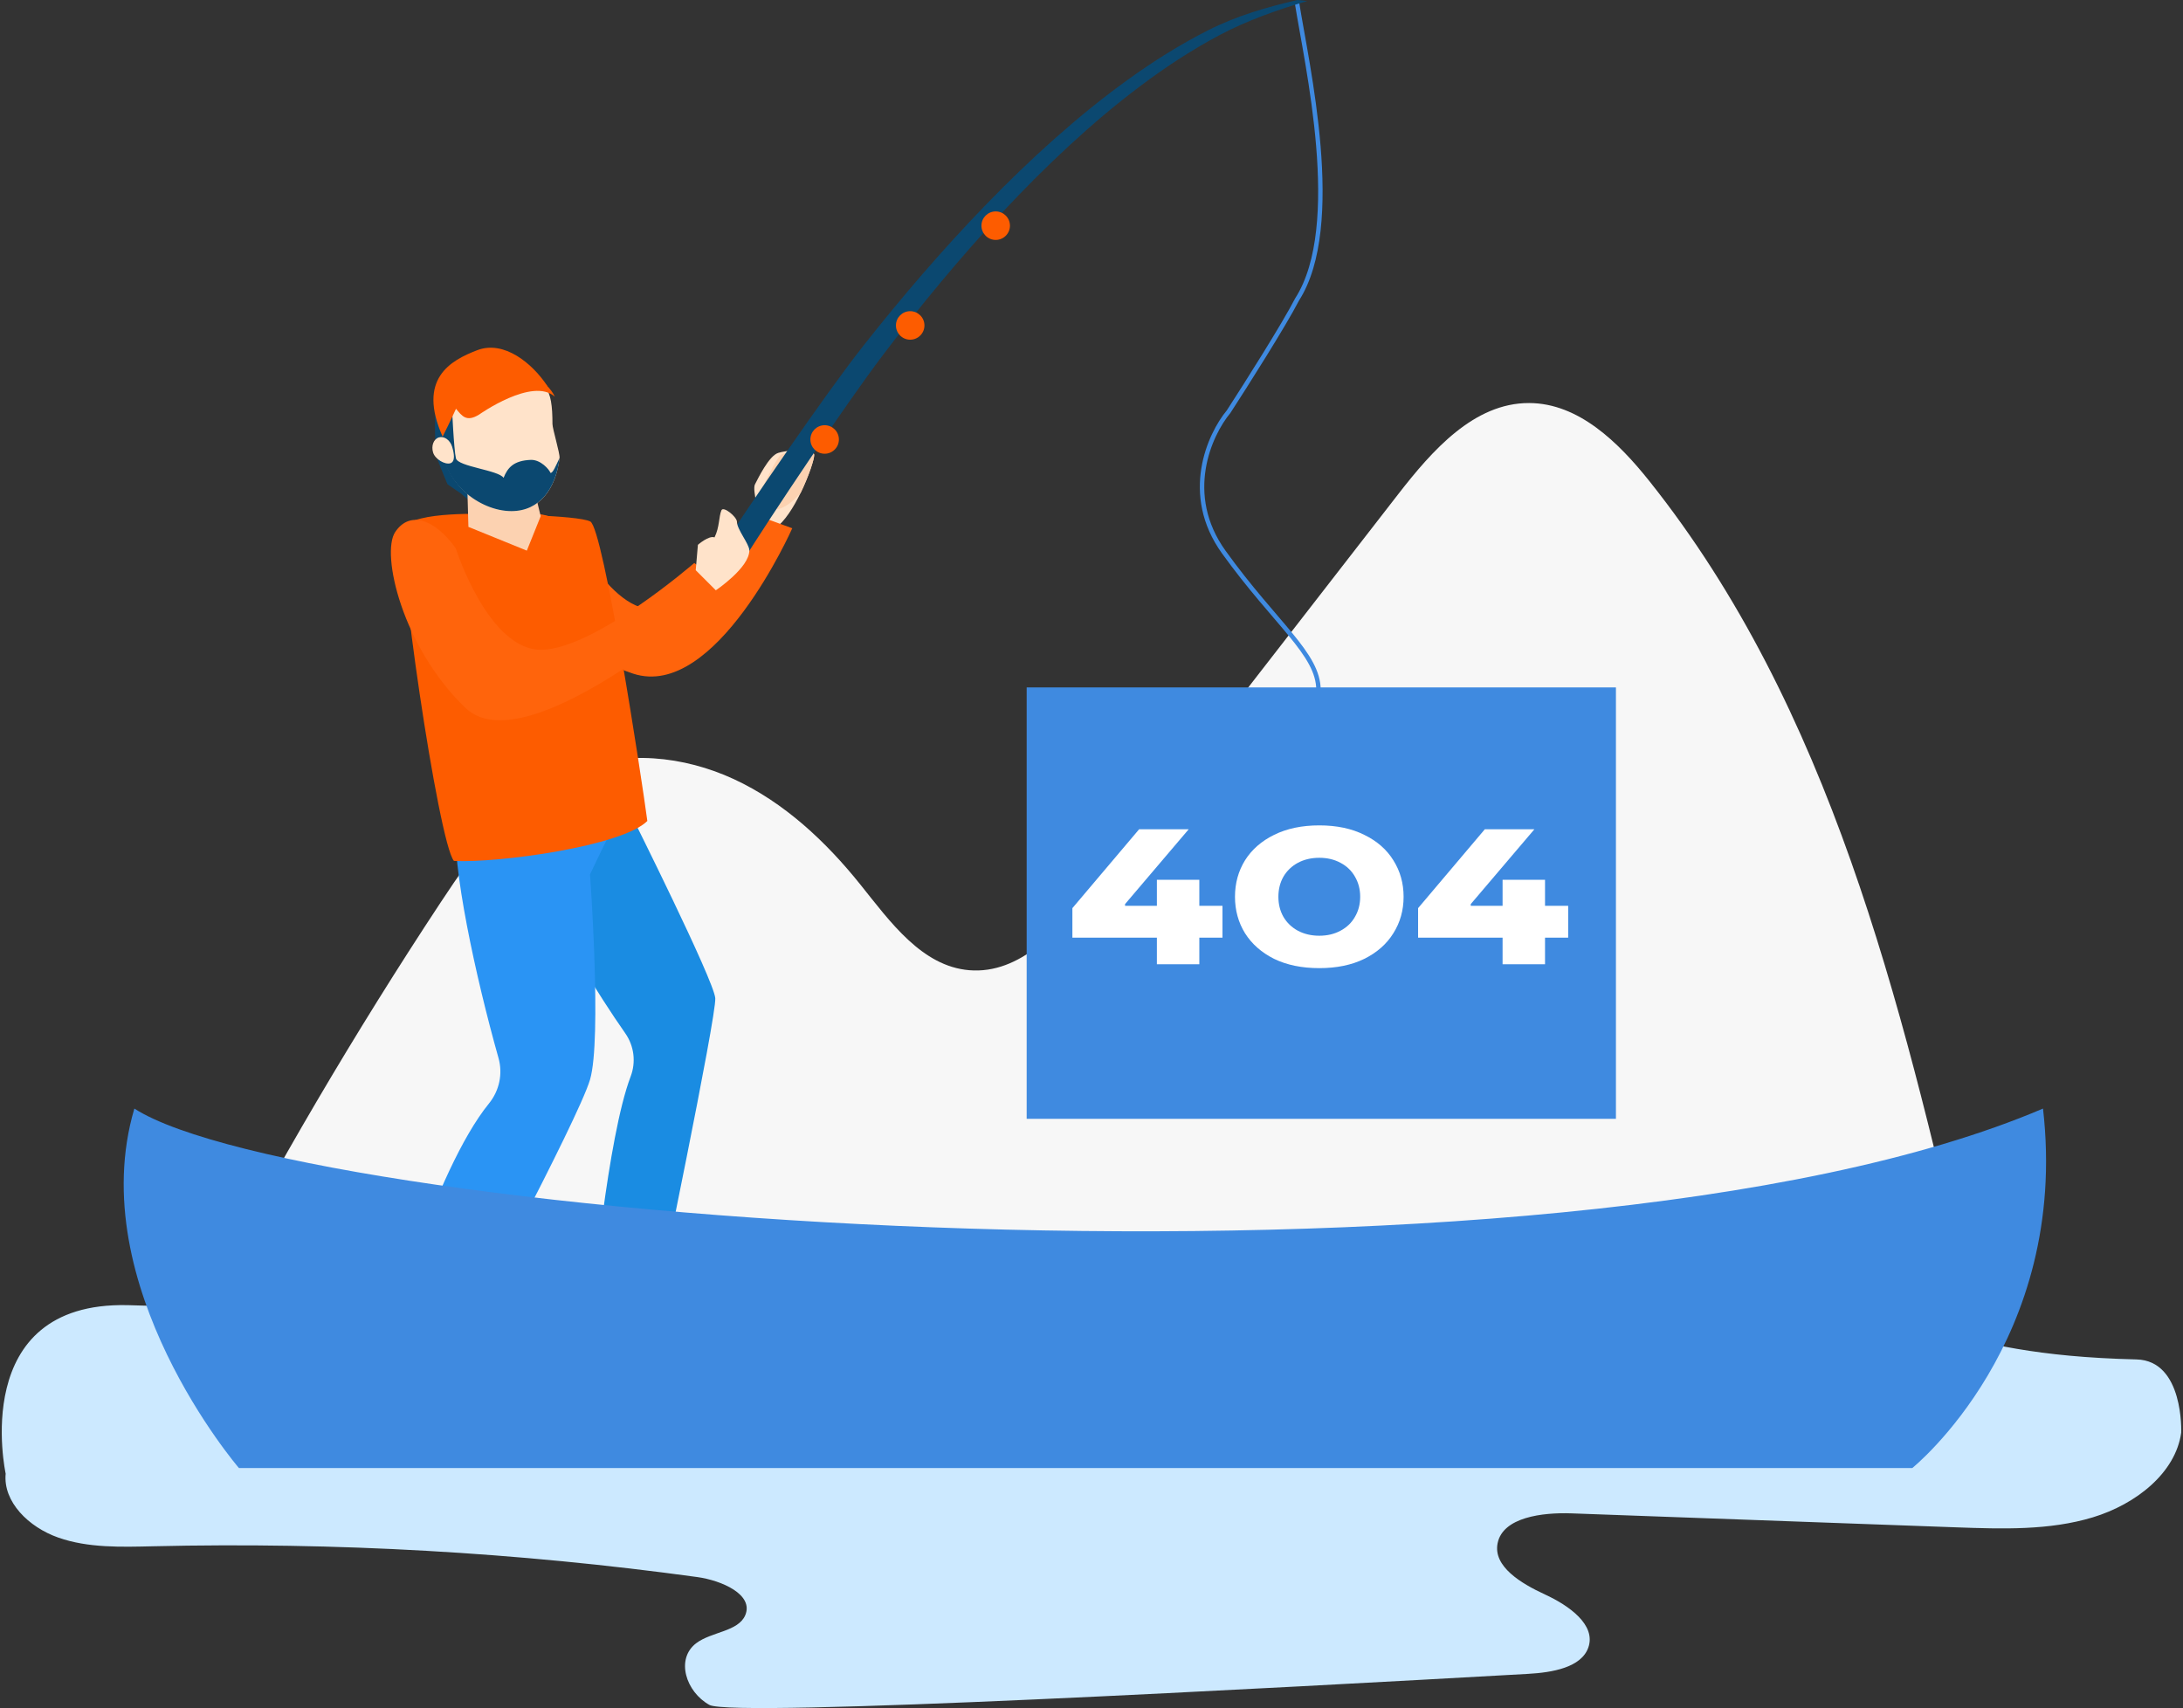 <svg fill="none" height="579" viewBox="0 0 740 579" width="740" xmlns="http://www.w3.org/2000/svg"><rect x="0" y="0" width="740" height="579" fill="#333333" stroke="none"/><path d="m68.926 442.807c24.444-47.031 51.316-92.76 80.51-137 11.771-17.833 25.004-36.336 44.751-44.499 17.337-7.169 37.604-5.068 54.624 2.824 17.029 7.892 31.112 21.086 42.846 35.726 10.092 12.591 20.824 27.683 36.903 29.023 17.157 1.431 30.721-13.578 41.28-27.178 34.704-44.718 69.408-89.435 104.105-134.153 11.478-14.79 25.674-30.981 44.397-30.929 16.78.045 30.306 13.345 40.767 26.463 61.23 76.799 85.104 175.964 107.329 271.627z" fill="#f7f7f7"/><path d="m304.102 440.92s14.43-1.552 18.03-2.267c3.608-.723 11.9 5.045 9.738 9.014-2.161 3.969-15.507 9.737-23.445 6.853s-10.822 2.282-15.145.776-6.131-17.005-1.8-19.535c4.33-2.53 12.622 5.159 12.622 5.159zm-63.406 12.711c11.832 6.658 21.57 20.002 17.962 24.686-3.607 4.684-17.028 4.692-20.959 0-3.932-4.691-3.932-10.821-6.455-12.26-2.523-1.446-12.261-3.246-11.899-6.491.361-3.246 3.63-12.697 3.63-12.697z" fill="#0b4870"/><path d="m439.7 1.176c3.204 20.397 16.02 75.301-.003 100.321-4.486 8.703-17.36 29.009-23.236 38.074-6.409 7.706-15.702 28.012-1.602 47.593 17.625 24.476 32.083 34.496 32.083 46.734" stroke="#3f8ae0" stroke-width="1.502"/><path d="m43.164 442.415c68.086 1.437 68.11 18.404 136.212 18.404 68.11 0 68.11-18.404 136.212-18.404 68.11 0 68.11 18.404 136.212 18.404 68.11 0 68.11-18.404 136.22-18.404s68.134 16.769 136.22 18.404c16.117.389 15.153 24.803 15.153 24.803-1.872 13.612-15.25 24.258-29.961 28.724-14.72 4.467-30.693 3.95-46.248 3.391l-130.395-4.736c-10.091-.368-23.349 1.345-25.124 10.109-1.607 7.913 7.994 13.668 16.085 17.398 8.091 3.724 17.355 10.285 14.664 17.966-2.395 6.83-12.326 8.48-20.425 8.933-83.383 4.671-269.579 14.907-277.517 10.518-7.939-4.389-11.562-15.558-4.444-20.931 5.143-3.886 14.286-3.907 16.616-9.513 2.893-6.966-8.002-11.758-16.318-12.897-60.966-8.377-122.667-11.869-184.348-10.434-10.863.255-22.087.609-32.187-2.93-10.1-3.54-18.801-12.14-17.869-21.675.016-.021-12.847-58.27 41.242-57.13z" fill="#cce9ff"/><path d="m275.987 154.185c.091 1.273-1.762 7.071-4.586 12.885l-.008.008c-2.365 4.872-5.422 9.745-8.593 11.974l-5.505-.836c.527-3.08-2.418-12.012-1.379-14.015 1.047-2.003 4.715-9.677 7.886-10.679 2.628-.828 9.165-1.43 11.41-.278h.007c.46.233.738.542.768.941z" fill="#ffe3ca"/><path d="m214.064 276.43s27.941 55.87 28.401 61.925c.459 6.055-19.845 103.766-19.845 103.766h-21.819s5.122-56.601 12.977-77.212c.915-2.404 1.227-4.994.911-7.546s-1.252-4.987-2.726-7.094c-9.015-12.885-24.183-36.773-22.27-43.573 2.485-8.849-3.103-27.472-3.103-27.472z" fill="#1a8ce2"/><path d="m209.15 278.144c-1.521 2.034-9.143 18.277-9.143 18.277s4.06 55.848 0 69.562c-4.059 13.706-45.647 91.393-45.647 91.393h-23.92s16.615-60.321 35.315-83.328c3.509-4.315 4.737-10.046 3.231-15.4-7.795-27.645-15.989-65.548-14.415-80.504 24.108-8.63 54.579 0 54.579 0z" fill="#2a94f4"/><path d="m192.684 177.789c-10.657-5.806-19.605-4.865-20.855 3.923-1.25 8.781 14.664 37.338 42.748 46.623 28.084 9.286 53.985-49.266 53.985-49.266l-13.497-4.94s-12.795 22.283-29.003 30.951c-16.207 8.668-33.378-27.291-33.378-27.291z" fill="#ff640c"/><path d="m166.212 174.291s-26.367-1.242-29.342 4.707 11.771 106.892 17.013 112.841c15.281.746 56.997-4.993 65.553-13.548-1.86-14.128-14.875-99.293-19.341-101.522s-33.883-2.478-33.883-2.478z" fill="#fd5c00"/><path d="m147.82 137.312c-.663 3.111-.354 16.064.309 17.969.662 1.905 3.554 8.864 3.554 8.864l4.813 3.328 1.996 1.777s3.035-3.11 2.809-3.328c-.226-.219-6.07-5.626-6.364-6.288-.301-.663-7.117-22.322-7.117-22.322z" fill="#0b4870"/><path d="m158.425 165.717.361 12.885 19.8 8.051 4.7-11.673-3.171-13.066z" fill="#fcd2b1"/><path d="m187.277 143.75c0 1.559 2.568 10.008 2.402 11.477.008.007 0 .007 0 .015-1.22 10.294-6.672 18.028-16.312 18.028-11.026 0-23.347-10.113-23.347-22.592 0-4.684.564-8.404 1.551-11.341 3.788-11.251 13.812-11.251 22.549-11.251 11.026 0 13.157 3.185 13.157 15.664z" fill="#ffe3ca"/><path d="m189.683 155.228c-1.22 10.295-6.673 18.029-16.313 18.029-11.026 0-23.603-10.114-23.603-22.592 0-4.685.821-8.405 1.807-11.342l1.386-1.272.211-.739s.678 15.22 1.386 18.059c.715 2.832 14.467 3.984 16.147 6.612 1.363-3.464 3.434-5.881 9.233-6.092 3.336-.121 6.236 3.238 6.658 4.39.813.219 1.898-2.583 3.088-5.053z" fill="#0b4870"/><path d="m153.263 151.429c.693 2.282 1.152 5.068-.625 5.61-1.785.542-5.136-1.37-5.829-3.652s.188-4.571 1.973-5.114c1.785-.534 3.788.874 4.481 3.156z" fill="#ffe3ca"/><path d="m185.547 130.855c-5.137-7.786-14.754-15.603-23.769-12.147-9.015 3.457-20.47 9.655-11.734 29.303 2.719-5.408 4.534-9.452 4.534-9.452z" fill="#fd5c00"/><path d="m162.457 140.501s18.075-12.802 25.607-6.024c-1.695-4.172-14.942-19.452-33.5 4.089 2.026 2.342 3.472 4.699 7.893 1.935z" fill="#fd5c00"/><path d="m276 154.165c.09 1.273-1.762 7.072-4.587 12.886l-.007.007c-3.653 4.255-6.726 5.497-8.164 5.535-1.439.045-4.639-7.546-4.639-7.546s4.473-9.594 6.077-10.867c1.597-1.28 10.544-.956 10.544-.956h.008c.459.234.738.542.768.941z" fill="#fcd2b1"/><path d="m242.711 188.644c11.688-17.92 36.439-54.22 49.617-71.006 13.194-16.764 27.1-32.994 41.955-48.326 7.431-7.659 15.104-15.096 23.084-22.184 3.994-3.544 8.058-7.01 12.202-10.375 4.157-3.352 8.393-6.603 12.729-9.726 8.658-6.254 17.736-11.959 27.278-16.793 9.534-4.82 19.757-7.817 30.227-10.233l3.295.364c-9.738 2.857-20.153 6.496-29.502 11.431-9.35 4.956-18.235 10.761-26.707 17.114-4.236 3.173-8.387 6.468-12.444 9.869-4.051 3.409-8.023 6.924-11.917 10.511-7.787 7.181-15.268 14.697-22.514 22.434-14.477 15.488-27.998 31.86-40.806 48.753-12.786 16.908-37.173 53.35-48.398 71.277z" fill="#0b4870"/><g fill="#fd5c00"><ellipse cx="4.832" cy="4.832" rx="4.832" ry="4.832" transform="matrix(-1 0 0 1 342.356 71.668)"/><ellipse cx="4.832" cy="4.832" rx="4.832" ry="4.832" transform="matrix(-1 0 0 1 313.369 105.484)"/><ellipse cx="4.832" cy="4.832" rx="4.832" ry="4.832" transform="matrix(-1 0 0 1 284.373 144.141)"/></g><path d="m154.473 185.815c-7.11-9.843-15.583-12.848-20.508-5.467-4.918 7.38 2.463 39.092 23.784 59.59 21.321 20.499 89.118-40.455 89.118-40.455l-11.523-8.645s-32.949 28.602-51.311 29.423c-18.346.82-29.56-34.446-29.56-34.446z" fill="#ff640c"/><path d="m235.839 193.286.738-8.6s3.705-3.261 5.633-2.523c1.733-3.464 1.424-7.026 2.343-9.187.647-1.529 5.264 2.221 5.264 3.938 0 2.523 4.157 7.486 4.195 9.609.105 5.874-11.357 13.578-11.357 13.578z" fill="#ffe3ca"/><path d="m45.545 375.781c58.496 37.601 480.814 70.902 647 0 9.076 78.892-44.314 121.855-44.314 121.855h-567.236c0 .008-53.171-61.88-35.45-121.855z" fill="#3f8ae0"/><path d="m348.023 233.02h199.75v146.234h-199.75z" fill="#3f8ae0"/><path d="m406.551 326.869h-14.387v-9.023h-28.643v-10.005l22.627-26.744h16.806l-21.58 25.371v.588h10.79v-8.827h14.387v8.827h7.847v10.79h-7.847z" fill="#fff"/><path d="m447.217 328.177c-5.886 0-10.987-1.046-15.303-3.138-4.272-2.137-7.564-5.035-9.874-8.697-2.267-3.662-3.401-7.782-3.401-12.359s1.134-8.697 3.401-12.358c2.31-3.662 5.602-6.539 9.874-8.632 4.316-2.136 9.417-3.204 15.303-3.204 5.885 0 10.964 1.068 15.236 3.204 4.316 2.093 7.608 4.97 9.875 8.632 2.311 3.661 3.466 7.781 3.466 12.358s-1.155 8.697-3.466 12.359c-2.267 3.662-5.559 6.56-9.875 8.697-4.272 2.092-9.351 3.138-15.236 3.138zm0-10.985c2.702 0 5.1-.567 7.193-1.7 2.136-1.134 3.771-2.703 4.904-4.708 1.178-2.006 1.766-4.272 1.766-6.801 0-2.528-.588-4.795-1.766-6.8-1.133-2.006-2.768-3.575-4.904-4.708-2.093-1.134-4.491-1.701-7.193-1.701-2.703 0-5.123.567-7.259 1.701-2.093 1.133-3.728 2.702-4.905 4.708-1.133 2.005-1.7 4.272-1.7 6.8 0 2.529.567 4.795 1.7 6.801 1.177 2.005 2.812 3.574 4.905 4.708 2.136 1.133 4.556 1.7 7.259 1.7z" fill="#fff"/><path d="m523.737 326.869h-14.387v-9.023h-28.642v-10.005l22.626-26.744h16.806l-21.58 25.371v.588h10.79v-8.827h14.387v8.827h7.847v10.79h-7.847z" fill="#fff"/></svg>